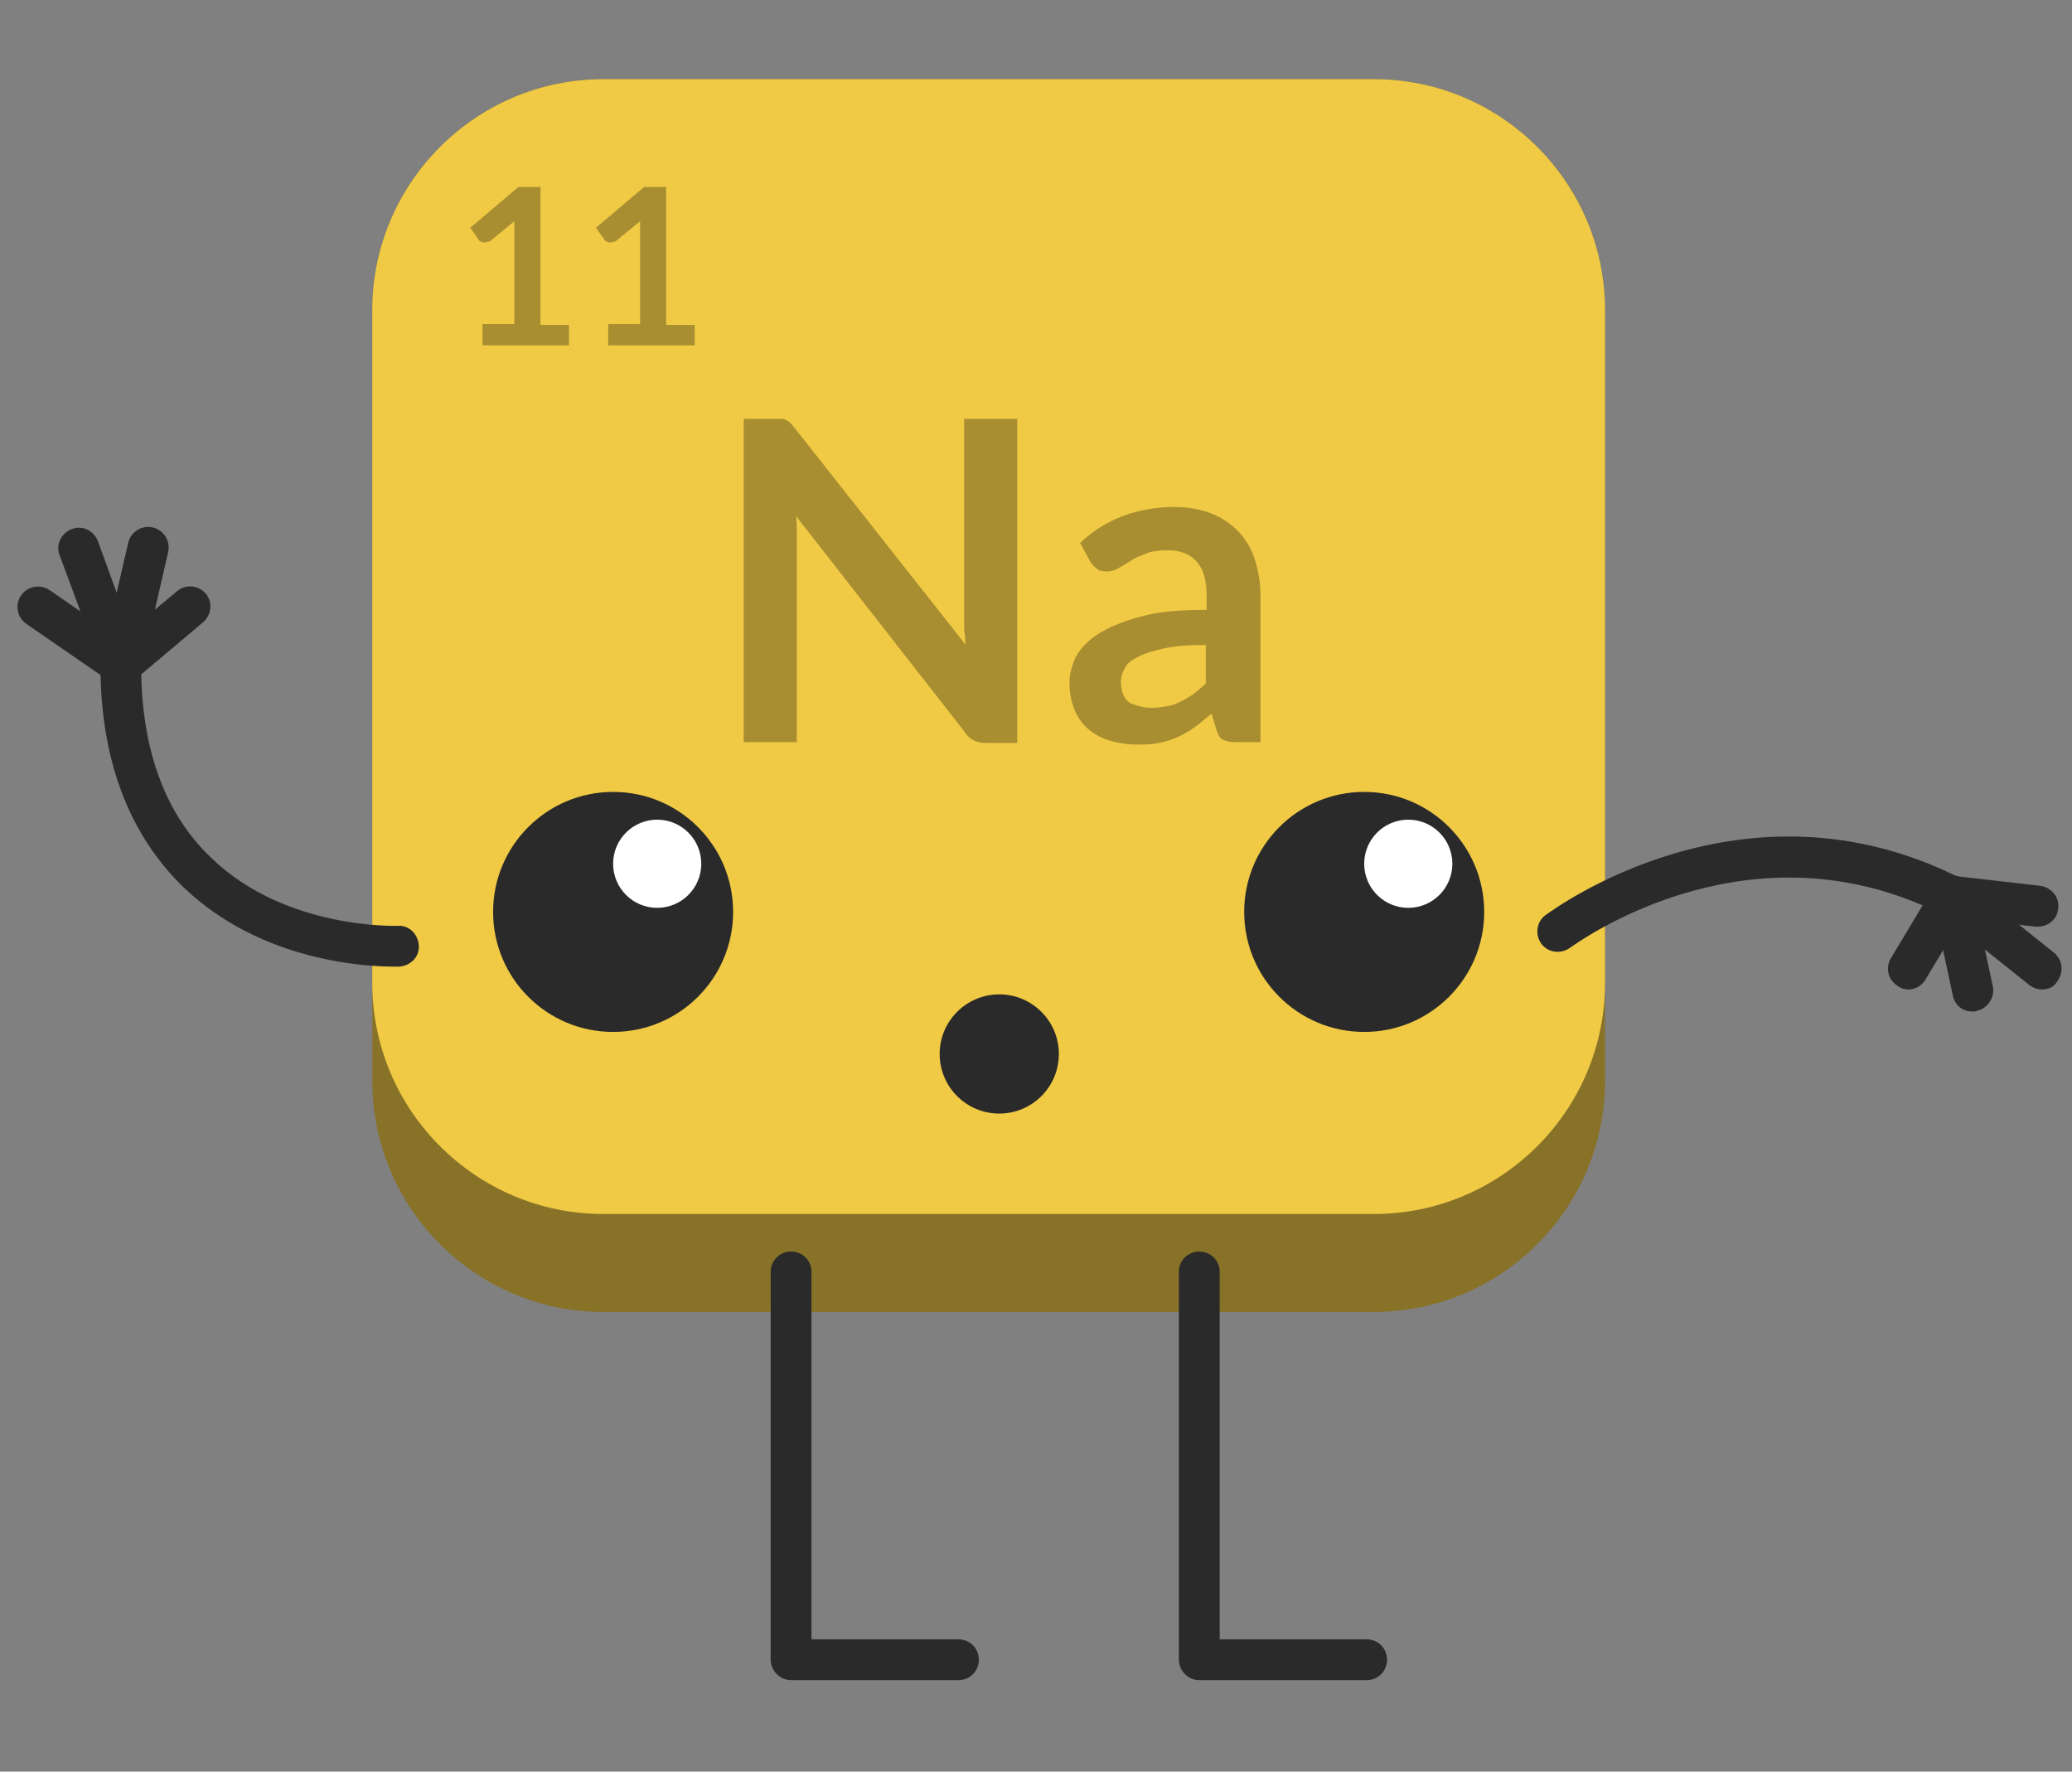 <?xml version="1.0" encoding="utf-8"?>
<!-- Generator: Adobe Illustrator 21.0.2, SVG Export Plug-In . SVG Version: 6.00 Build 0)  -->
<svg version="1.1" id="Capa_1" xmlns="http://www.w3.org/2000/svg" xmlns:xlink="http://www.w3.org/1999/xlink" x="0px" y="0px"
	 viewBox="0 0 253.8 217" style="enable-background:new 0 0 253.8 217;" xml:space="preserve">
<rect x="0" y="0" width="253.8" height="217" fill="#808080" stroke="none"/>
<style type="text/css">
	.st0{fill:#887228;}
	.st1{fill:#F0CA45;}
	.st2{opacity:0.3;}
	.st3{fill:#2A2A2A;}
	.st4{fill:#FFFFFF;}
</style>
<g>
	<path class="st0" d="M196.6,132.4c0,15.6-12.7,28.3-28.3,28.3H73.9c-15.6,0-28.3-12.7-28.3-28.3V38c0-15.6,12.7-28.3,28.3-28.3
		h94.4c15.6,0,28.3,12.7,28.3,28.3V132.4z"/>
	<path class="st1" d="M196.6,120.4c0,15.6-12.7,28.3-28.3,28.3H73.9c-15.6,0-28.3-12.7-28.3-28.3V38c0-15.6,12.7-28.3,28.3-28.3
		h94.4c15.6,0,28.3,12.7,28.3,28.3V120.4z"/>
	<g class="st2">
		<path d="M59.1,39.7H63V28.5c0-0.4,0-0.9,0-1.4l-2.8,2.3c-0.1,0.1-0.2,0.2-0.4,0.2c-0.1,0-0.2,0.1-0.4,0.1c-0.2,0-0.3,0-0.5-0.1
			s-0.3-0.2-0.3-0.3l-1-1.4l5.9-5h2.7v16.9h3.5v2.5H59.1V39.7z"/>
		<path d="M74.5,39.7h3.9V28.5c0-0.4,0-0.9,0-1.4l-2.8,2.3c-0.1,0.1-0.2,0.2-0.4,0.2c-0.1,0-0.2,0.1-0.4,0.1c-0.2,0-0.3,0-0.5-0.1
			c-0.1-0.1-0.3-0.2-0.3-0.3l-1-1.4l5.9-5h2.7v16.9h3.5v2.5H74.5V39.7z"/>
	</g>
	<g>
		<path class="st3" d="M48.2,118.4c-3.3,0-16.2-0.6-25.7-9.7c-6.7-6.5-10.2-15.6-10.2-27.3c0-0.7,0.3-1.4,0.9-1.9l8.5-7.1
			c1.1-0.9,2.6-0.7,3.5,0.3c0.9,1.1,0.7,2.6-0.3,3.5l-7.6,6.4c0.2,9.7,3.1,17.3,8.6,22.5c9.1,8.8,22.7,8.3,22.8,8.3
			c1.4-0.1,2.5,1,2.6,2.4c0.1,1.4-1,2.5-2.4,2.6C48.9,118.4,48.7,118.4,48.2,118.4z"/>
		<path class="st3" d="M14.9,83.9c-0.2,0-0.4,0-0.6-0.1c-1.3-0.3-2.2-1.6-1.9-3l3.3-14.3c0.3-1.3,1.6-2.2,3-1.9
			c1.3,0.3,2.2,1.6,1.9,3L17.3,82C17,83.1,16,83.9,14.9,83.9z"/>
		<path class="st3" d="M14.9,83.9c-1,0-2-0.6-2.3-1.6L7.3,68c-0.5-1.3,0.2-2.7,1.5-3.2c1.3-0.5,2.7,0.2,3.2,1.5l5.2,14.3
			c0.5,1.3-0.2,2.7-1.5,3.2C15.5,83.9,15.2,83.9,14.9,83.9z"/>
		<path class="st3" d="M14.9,83.9c-0.5,0-1-0.1-1.4-0.4L3.2,76.4c-1.1-0.8-1.4-2.3-0.6-3.5c0.8-1.1,2.3-1.4,3.5-0.6l10.3,7.1
			c1.1,0.8,1.4,2.3,0.6,3.5C16.4,83.6,15.7,83.9,14.9,83.9z"/>
	</g>
	<g>
		<path class="st3" d="M233.8,121.2c-0.4,0-0.9-0.1-1.3-0.4c-1.2-0.7-1.6-2.2-0.9-3.4l3.9-6.5c-22.7-9.8-42.3,4.6-43.2,5.2
			c-1.1,0.8-2.7,0.6-3.5-0.5c-0.8-1.1-0.6-2.7,0.5-3.5c1-0.7,24.3-18,50.9-4.5c0.6,0.3,1.1,0.9,1.3,1.5c0.2,0.7,0.1,1.4-0.3,2
			l-5.3,8.8C235.5,120.7,234.6,121.2,233.8,121.2z"/>
		<path class="st3" d="M241.6,123.9c-1.2,0-2.2-0.8-2.4-2l-2.5-11.6c-0.3-1.3,0.6-2.7,1.9-3c1.4-0.3,2.7,0.6,3,1.9l2.5,11.6
			c0.3,1.3-0.6,2.7-1.9,3C242,123.9,241.8,123.9,241.6,123.9z"/>
		<path class="st3" d="M250.1,121.2c-0.5,0-1.1-0.2-1.6-0.6l-11-8.8c-1.1-0.9-1.2-2.4-0.4-3.5c0.9-1.1,2.4-1.2,3.5-0.4l11,8.8
			c1.1,0.9,1.2,2.4,0.4,3.5C251.6,120.9,250.9,121.2,250.1,121.2z"/>
		<path class="st3" d="M249.6,113.5c-0.1,0-0.2,0-0.3,0l-10.5-1.2c-1.4-0.2-2.4-1.4-2.2-2.8c0.2-1.4,1.4-2.4,2.8-2.2l10.5,1.2
			c1.4,0.2,2.4,1.4,2.2,2.8C252,112.6,250.9,113.5,249.6,113.5z"/>
	</g>
	<g class="st2">
		<path d="M95.8,51.3c0.2,0,0.4,0.1,0.6,0.2c0.2,0.1,0.3,0.2,0.5,0.4c0.2,0.2,0.3,0.4,0.5,0.6L118.3,79c-0.1-0.6-0.1-1.3-0.2-1.9
			c0-0.6,0-1.2,0-1.7V51.3h6.5v39.7h-3.8c-0.6,0-1.1-0.1-1.5-0.3c-0.4-0.2-0.8-0.5-1.1-1L97.5,63.2c0.1,0.6,0.1,1.2,0.1,1.7
			s0,1.1,0,1.6v24.4h-6.5V51.3H95C95.3,51.3,95.6,51.3,95.8,51.3z"/>
		<path d="M154.3,90.9h-3c-0.6,0-1.1-0.1-1.5-0.3s-0.6-0.6-0.8-1.2l-0.6-2c-0.7,0.6-1.4,1.2-2.1,1.7c-0.7,0.5-1.4,0.9-2.1,1.2
			c-0.7,0.3-1.5,0.6-2.3,0.7c-0.8,0.2-1.7,0.2-2.7,0.2c-1.2,0-2.3-0.2-3.3-0.5s-1.9-0.8-2.6-1.4c-0.7-0.6-1.3-1.4-1.7-2.4
			s-0.6-2.1-0.6-3.3c0-1.1,0.3-2.1,0.8-3.2c0.6-1,1.5-2,2.8-2.8s3-1.5,5.2-2.1c2.2-0.6,4.8-0.8,8-0.8v-1.7c0-1.9-0.4-3.3-1.2-4.2
			c-0.8-0.9-2-1.4-3.5-1.4c-1.1,0-2,0.1-2.7,0.4c-0.7,0.3-1.4,0.5-1.9,0.9c-0.5,0.3-1,0.6-1.5,0.9c-0.5,0.3-1,0.4-1.5,0.4
			c-0.5,0-0.9-0.1-1.2-0.4c-0.3-0.2-0.6-0.5-0.8-0.9l-1.2-2.2c3.2-3,7.1-4.4,11.7-4.4c1.6,0,3.1,0.3,4.4,0.8
			c1.3,0.5,2.4,1.3,3.3,2.2c0.9,1,1.6,2.1,2,3.4s0.7,2.8,0.7,4.4V90.9z M141.1,86.7c0.7,0,1.3-0.1,1.9-0.2c0.6-0.1,1.1-0.3,1.7-0.6
			s1-0.6,1.5-0.9c0.5-0.4,1-0.8,1.5-1.3V79c-2,0-3.6,0.1-5,0.4s-2.4,0.6-3.2,1c-0.8,0.4-1.4,0.8-1.7,1.4c-0.3,0.5-0.5,1.1-0.5,1.7
			c0,1.2,0.4,2.1,1.1,2.6C139.1,86.4,140,86.7,141.1,86.7z"/>
	</g>
	<g>
		<g>
			<circle class="st3" cx="167.1" cy="111.7" r="14.7"/>
			<circle class="st4" cx="172.5" cy="105.8" r="5.4"/>
		</g>
		<g>
			<circle class="st3" cx="75.1" cy="111.7" r="14.7"/>
			<circle class="st4" cx="80.5" cy="105.8" r="5.4"/>
		</g>
		<circle class="st3" cx="122.4" cy="129.1" r="7.3"/>
	</g>
	<g>
		<path class="st3" d="M94.4,203.3v-47.5c0-1.4,1.1-2.5,2.5-2.5s2.5,1.1,2.5,2.5v45h18c1.4,0,2.5,1.1,2.5,2.5s-1.1,2.5-2.5,2.5H96.9
			C95.5,205.8,94.4,204.6,94.4,203.3z"/>
		<path class="st3" d="M144.4,203.3v-47.5c0-1.4,1.1-2.5,2.5-2.5s2.5,1.1,2.5,2.5v45h18c1.4,0,2.5,1.1,2.5,2.5s-1.1,2.5-2.5,2.5
			h-20.5C145.5,205.8,144.4,204.6,144.4,203.3z"/>
	</g>
</g>
</svg>
